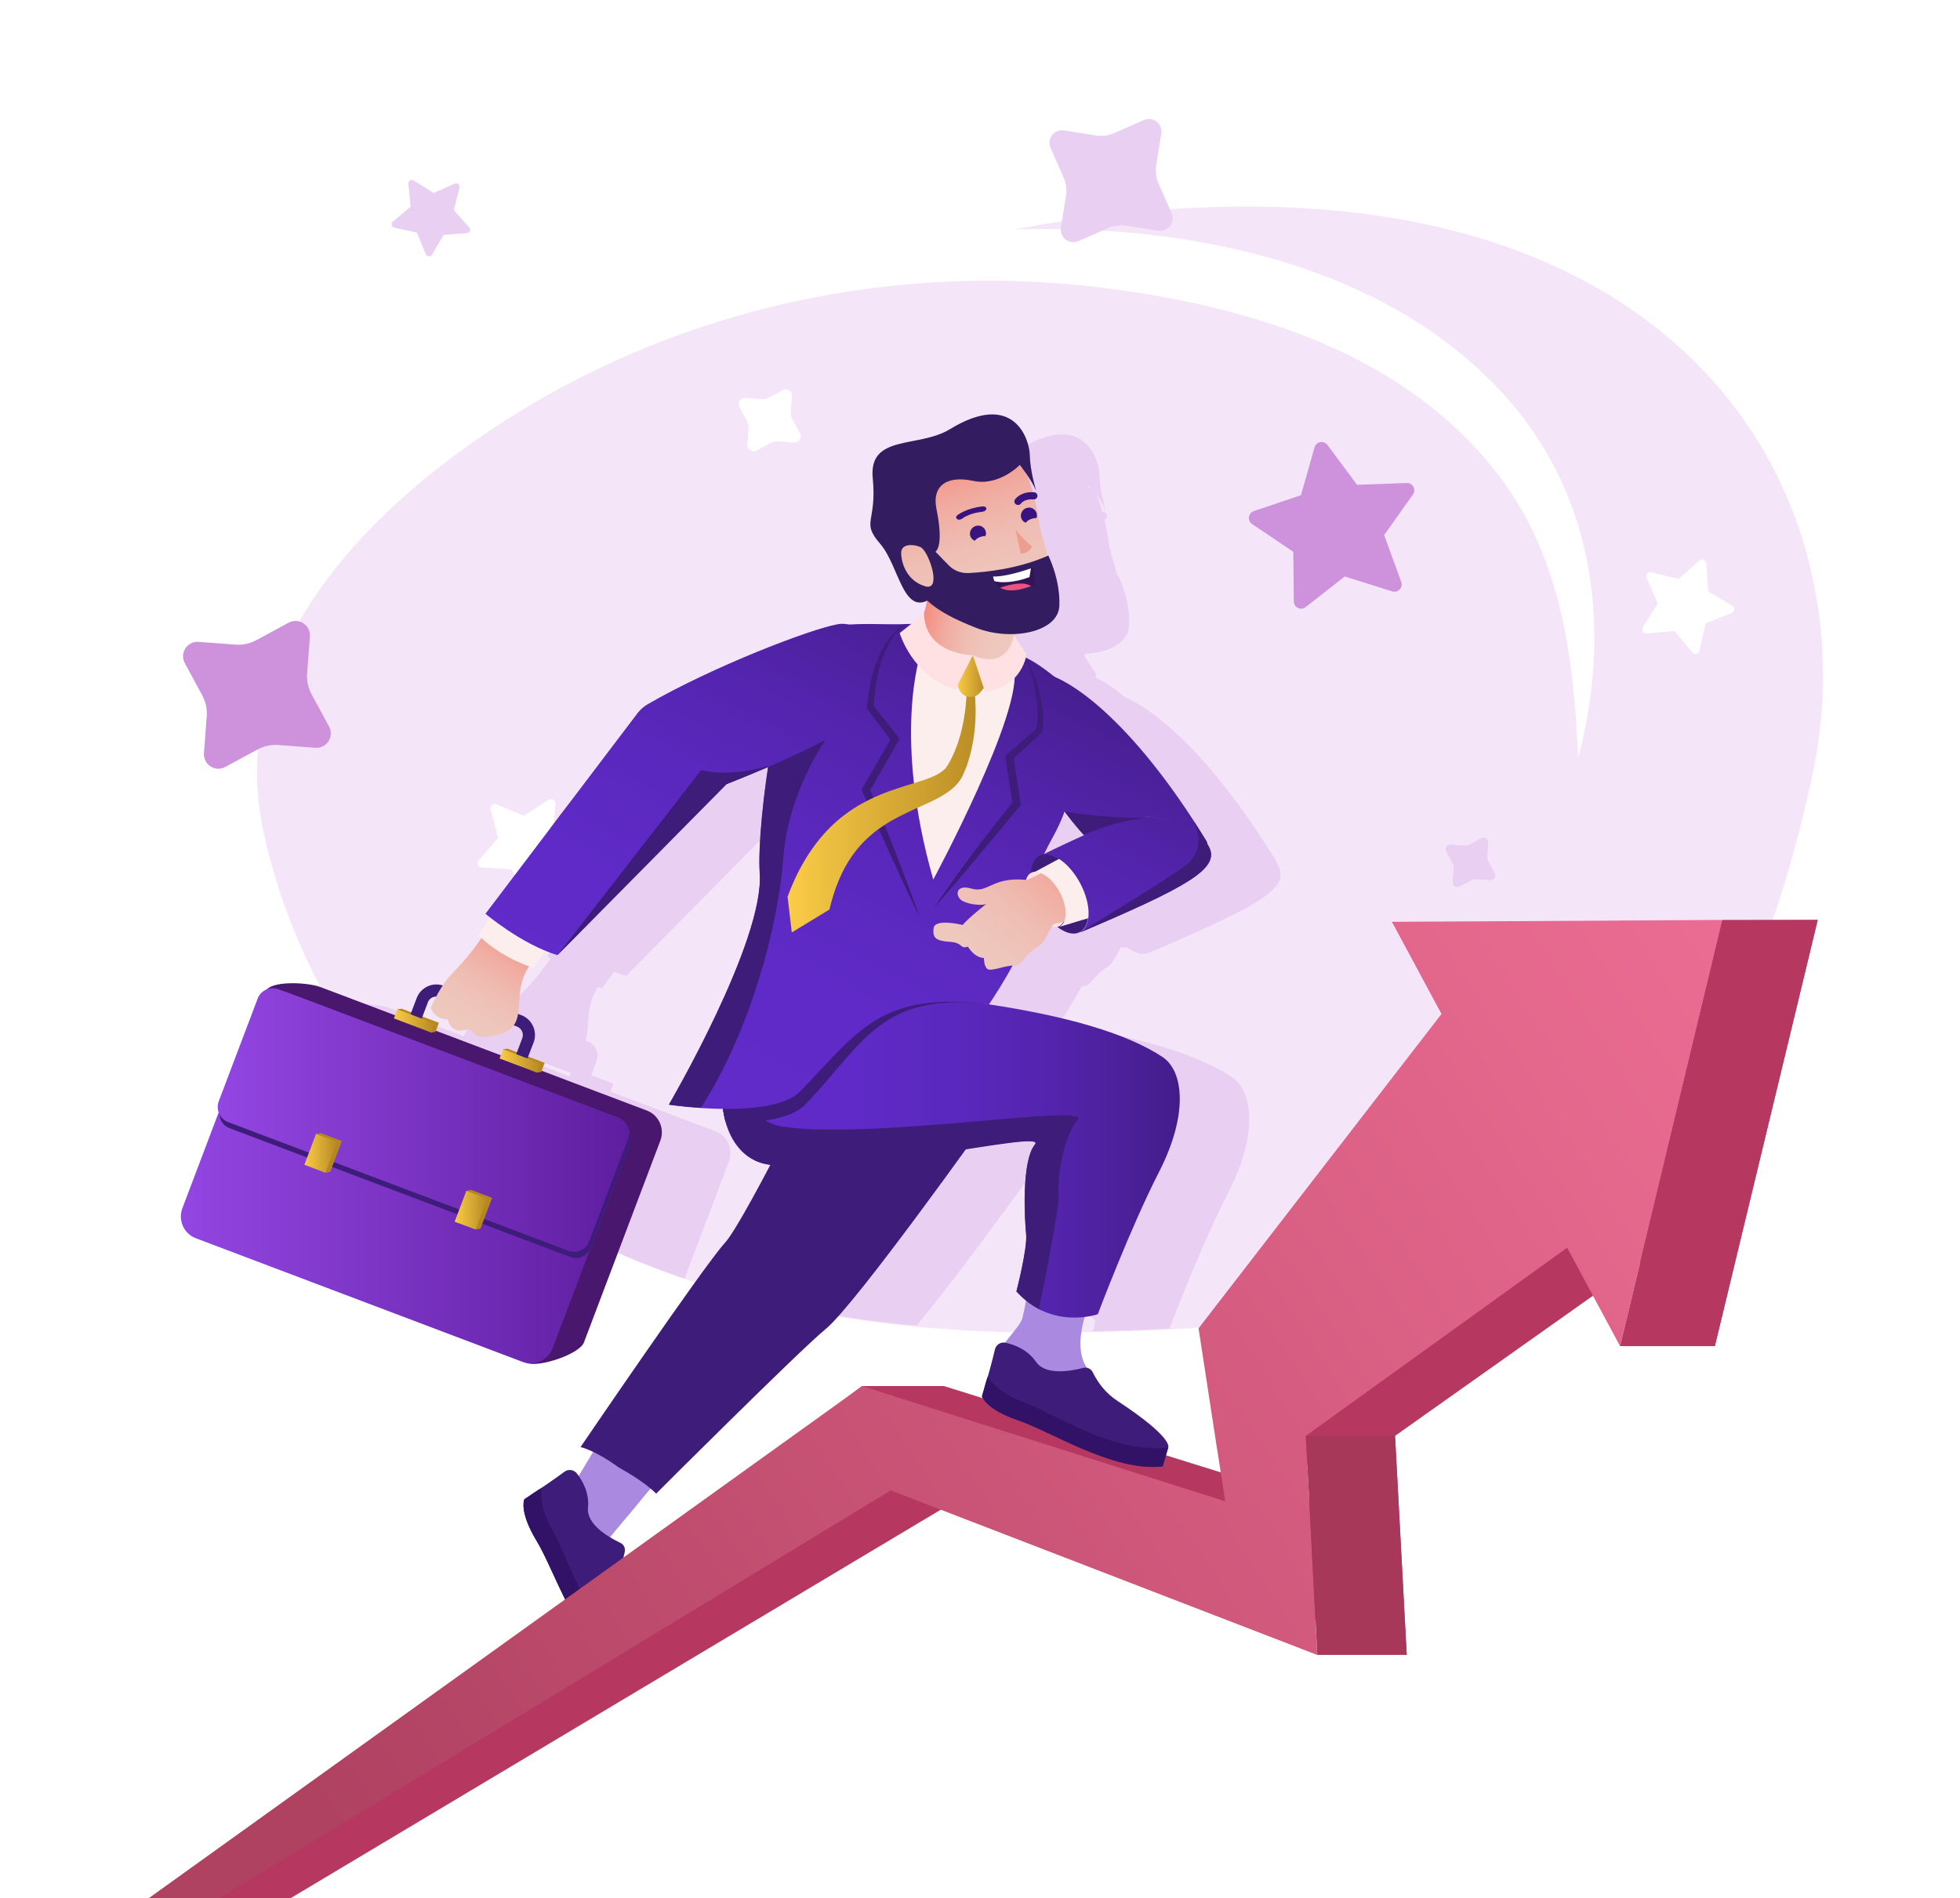 <?xml version="1.0" encoding="utf-8"?>
<!-- Generator: Adobe Illustrator 15.0.2, SVG Export Plug-In . SVG Version: 6.00 Build 0)  -->
<!DOCTYPE svg PUBLIC "-//W3C//DTD SVG 1.1//EN" "http://www.w3.org/Graphics/SVG/1.1/DTD/svg11.dtd">
<svg version="1.1" id="Layer_1" xmlns="http://www.w3.org/2000/svg" xmlns:xlink="http://www.w3.org/1999/xlink" x="0px" y="0px"
	 width="1208px" height="1170px" viewBox="0 0 1208 1170" style="enable-background:new 0 0 1208 1170;" xml:space="preserve">
<style type="text/css">
<![CDATA[
	.st0{fill:#AA8AE0;}
	.st1{fill:#49176E;}
	.st2{fill:#E9537F;}
	.st3{fill:#E9CFF1;}
	.st4{fill:#B63760;}
	.st5{fill:#B6871E;}
	.st6{fill:#B7B3B8;}
	.st7{fill:#ED9D8D;}
	.st8{fill:#F4E6F8;}
	.st9{fill:url(#SVGID_1_);}
	.st10{fill:url(#SVGID_2_);}
	.st11{fill:url(#SVGID_3_);}
	.st12{fill:url(#SVGID_4_);}
	.st13{fill:url(#SVGID_5_);}
	.st14{fill:url(#SVGID_6_);}
	.st15{fill:url(#SVGID_7_);}
	.st16{fill:url(#SVGID_8_);}
	.st17{fill:url(#SVGID_9_);}
	.st18{fill:#FCEEEC;}
	.st19{fill:#FFE0E3;}
	.st20{fill:#FFFFFF;}
	.st21{fill:#CE92DD;}
	.st22{fill:#321266;}
	.st23{fill:#331D60;}
	.st24{fill:#341355;}
	.st25{fill:#39147E;}
	.st26{fill:url(#SVGID_10_);}
	.st27{fill:url(#SVGID_11_);}
	.st28{fill:url(#SVGID_12_);}
	.st29{fill:url(#SVGID_13_);}
	.st30{fill:url(#SVGID_14_);}
	.st31{fill:url(#SVGID_15_);}
	.st32{fill:url(#SVGID_16_);}
	.st33{fill:url(#SVGID_17_);}
	.st34{fill:url(#SVGID_18_);}
	.st35{fill:url(#SVGID_19_);}
	.st36{fill:url(#SVGID_20_);}
	.st37{fill:url(#SVGID_21_);}
	.st38{fill:url(#SVGID_22_);}
	.st39{fill:#3E1C7A;}
	.st40{fill:#A8385A;}
]]>
</style>
<rect x="0" class="st20" width="1208" height="1170"/>
<g>
	<path class="st8" d="M1116.6,479.9C1053.2,769.7,904.1,821.3,642,821.3c-262.2,0-435.8-115.5-479.2-306.6
		c-21.2-93.4,36.1-177.9,131.4-244.1C408,191.7,547.5,159.8,684.7,178c92.6,12.3,180.5,41.9,235.8,110.9
		c41.7,52,49.2,114.5,52.2,178.4c20.2-76.9,11.3-159-43-220.9C858.6,165.3,739.4,138,625,141.4c5.6-1,11.3-2,16.9-3
		C1023.7,75,1157,295.7,1116.6,479.9z"/>
	<g>
		<path class="st3" d="M664.7,148.6l18.1-8c3.6-1.6,7.6-2.1,11.4-1.5l19.6,3.1c6.1,1,10.8-5.2,8.3-10.8l-8-18.1
			c-1.6-3.6-2.1-7.6-1.5-11.4l3.1-19.6c1-6.1-5.2-10.8-10.8-8.3l-18.1,8c-3.6,1.6-7.6,2.1-11.4,1.5l-19.6-3.1
			c-6.1-1-10.8,5.2-8.3,10.8l8,18.1c1.6,3.6,2.1,7.6,1.5,11.4l-3.1,19.6C652.9,146.3,659,151,664.7,148.6z"/>
		<path class="st21" d="M810.2,275.7l-8.4,29.5l-29,9.8c-3.5,1.2-4.2,5.9-1.1,8l25.4,17.1l0.3,30.6c0,3.7,4.4,5.8,7.3,3.5l24.1-18.9
			l29.2,9.2c3.6,1.1,6.9-2.3,5.6-5.9l-10.5-28.8l17.7-25c2.2-3.1-0.1-7.3-3.8-7.1l-30.6,1.1l-18.3-24.6
			C815.9,271.3,811.2,272.1,810.2,275.7z"/>
		<path class="st20" d="M338.2,493l-15.4,9.8l-16.8-7.1c-2.1-0.9-4.2,1-3.6,3.2l4.6,17.6L295,530.3c-1.5,1.7-0.4,4.3,1.9,4.4
			l18.2,1.1l9.4,15.6c1.2,1.9,4,1.7,4.8-0.4l6.7-17l17.8-4.1c2.2-0.5,2.8-3.3,1.1-4.7l-14.1-11.6l1.6-18.2
			C342.5,493.3,340,491.8,338.2,493z"/>
		<path class="st3" d="M251.7,113.1l1.4,14.3l-11,9.2c-1.3,1.1-0.8,3.3,0.9,3.7l14,3.1l5.4,13.3c0.7,1.6,2.9,1.8,3.8,0.3l7.3-12.3
			l14.3-1c1.7-0.1,2.6-2.2,1.4-3.5l-9.5-10.7l3.5-13.9c0.4-1.7-1.3-3.1-2.9-2.4l-13.1,5.7l-12.1-7.6
			C253.5,110.2,251.6,111.4,251.7,113.1z"/>
		<path class="st20" d="M1047.4,345.5l-12.9,11.4l-16.7-4.2c-2-0.5-3.8,1.5-2.9,3.5l6.8,15.8l-9.2,14.6c-1.1,1.8,0.3,4.1,2.4,3.9
			l17.1-1.6l11,13.2c1.3,1.6,4,1,4.4-1.1l3.8-16.8l16-6.4c2-0.8,2.2-3.5,0.4-4.5l-14.8-8.8l-1.2-17.2
			C1051.4,345.2,1049,344.1,1047.4,345.5z"/>
		<path class="st21" d="M138.8,472.7l20-10.8c4-2.1,8.4-3.1,12.9-2.7l22.6,1.7c7,0.5,11.9-6.9,8.5-13.1l-10.8-20
			c-2.1-4-3.1-8.4-2.7-12.9l1.7-22.6c0.5-7-6.9-11.9-13.1-8.5l-20,10.8c-4,2.1-8.4,3.1-12.9,2.7l-22.6-1.7c-7-0.5-11.9,6.9-8.5,13.1
			l10.8,20c2.1,4,3.1,8.4,2.7,12.9l-1.7,22.6C125.2,471.2,132.6,476.1,138.8,472.7z"/>
		<path class="st20" d="M466.2,277.7l8.4-4.5c1.7-0.9,3.5-1.3,5.4-1.1l9.5,0.7c2.9,0.2,5-2.9,3.6-5.5l-4.5-8.4
			c-0.9-1.7-1.3-3.5-1.2-5.4l0.7-9.5c0.2-2.9-2.9-5-5.5-3.6l-8.4,4.5c-1.7,0.9-3.5,1.3-5.4,1.1l-9.5-0.7c-2.9-0.2-5,2.9-3.6,5.5
			l4.5,8.4c0.9,1.7,1.3,3.5,1.1,5.4l-0.7,9.5C460.5,277.1,463.6,279.1,466.2,277.7z"/>
		<path class="st3" d="M899.7,546.4l6.7-3.6c1.3-0.7,2.8-1,4.3-0.9l7.6,0.6c2.4,0.2,4-2.3,2.9-4.4l-3.6-6.7c-0.7-1.3-1-2.8-0.9-4.3
			l0.6-7.6c0.2-2.4-2.3-4-4.4-2.9l-6.7,3.6c-1.3,0.7-2.8,1-4.3,0.9l-7.6-0.6c-2.4-0.2-4,2.3-2.9,4.4l3.6,6.7c0.7,1.3,1,2.8,0.9,4.3
			l-0.6,7.6C895.1,545.9,897.6,547.5,899.7,546.4z"/>
	</g>
	<g>
		<path class="st3" d="M910.3,664.4l-0.4,0.5L796,812.2c140.9-20.3,235.6-80.2,292-232.3l-29.5,0.2l-158.3,1l30.6,56.8l-10,12.9
			L910.3,664.4z"/>
		<g>
			<path class="st3" d="M206.7,622.7c-0.2,0.1-0.5,0.2-0.7,0.3c45.6,75.7,119.1,132.2,215.9,165.1l27.4-72.3
				c2.8-7.4-0.9-15.7-8.3-18.5l-64.8-24.5l1.9-4.9l-13.7-5.2l3.3-8.8c1.8-4.8-0.6-10.2-5.4-12l-1.5-0.6c3-8.3-0.4-20.5,7.7-33
				c0.8,0.3,1.7,0.6,2.5,0.9c0,0,3.5-5,7.7-10.3c2.4,1,4.8,1.9,7.2,2.6l52.4-53l51.8-52.4c0,0,0.5-0.2,1.4-0.5c0,0,0,0,0.1,0
				c0.1,0,0.2-0.1,0.3-0.1c0.1,0,0.2-0.1,0.2-0.1c0.1,0,0.2-0.1,0.3-0.1c0.1,0,0.2-0.1,0.3-0.1c0.1-0.1,0.2-0.1,0.3-0.1
				c0.1,0,0.1-0.1,0.2-0.1c0.3-0.1,0.5-0.2,0.8-0.3c0.1,0,0.2-0.1,0.3-0.1c0.1,0,0.3-0.1,0.4-0.1c0.1-0.1,0.3-0.1,0.5-0.2
				c0.1-0.1,0.2-0.1,0.4-0.2c0.1-0.1,0.3-0.1,0.5-0.2c0.1-0.1,0.3-0.1,0.4-0.2c0.2-0.1,0.5-0.2,0.7-0.3c0.1-0.1,0.2-0.1,0.3-0.1
				c0.3-0.1,0.5-0.2,0.8-0.3c0.2-0.1,0.3-0.1,0.5-0.2c0.2-0.1,0.3-0.1,0.5-0.2c0.2-0.1,0.4-0.1,0.6-0.2c0.2-0.1,0.4-0.1,0.5-0.2
				c0.2-0.1,0.4-0.1,0.5-0.2c0.2-0.1,0.4-0.2,0.7-0.3c0.3-0.1,0.5-0.2,0.8-0.3c0.3-0.1,0.6-0.2,0.8-0.3c0.2-0.1,0.4-0.2,0.6-0.3
				c0.2-0.1,0.4-0.2,0.6-0.3c0.2-0.1,0.4-0.2,0.6-0.3c0.2-0.1,0.5-0.2,0.7-0.3c0.2-0.1,0.4-0.2,0.6-0.3c0.2-0.1,0.5-0.2,0.7-0.3
				c0.2-0.1,0.4-0.2,0.6-0.3c0.4-0.2,0.9-0.4,1.3-0.5c0.2-0.1,0.4-0.2,0.6-0.2c0.3-0.1,0.6-0.2,0.9-0.4c0.2-0.1,0.4-0.2,0.6-0.3
				c0.3-0.1,0.6-0.2,0.8-0.4c0.2-0.1,0.4-0.2,0.7-0.3c0.3-0.1,0.6-0.2,0.8-0.4c0.2-0.1,0.4-0.2,0.7-0.3c0.4-0.2,0.8-0.4,1.3-0.6
				c0.2-0.1,0.4-0.2,0.6-0.2c-0.2,1-0.3,2.1-0.5,3.1c0,0.1,0,0.1,0,0.2c-0.1,1-0.3,2-0.4,3.1c0,0.1,0,0.2,0,0.3c-0.1,1-0.3,2-0.4,3
				c0,0.1,0,0.2,0,0.3c-0.1,1-0.3,2-0.4,3c0,0.1,0,0.2,0,0.2c-0.6,4.3-1,8.5-1.5,12.6c0,0,0,0.1,0,0.1c-0.1,0.9-0.2,1.9-0.3,2.8
				c0,0.2,0,0.4-0.1,0.6c-0.1,0.8-0.2,1.6-0.2,2.3c0,0.2,0,0.5-0.1,0.7c-0.1,0.7-0.1,1.4-0.2,2.1c0,0.3,0,0.5-0.1,0.8
				c-0.1,0.7-0.1,1.3-0.2,2c0,0.3,0,0.5-0.1,0.8c-0.1,0.7-0.1,1.3-0.1,2c0,0.2,0,0.5-0.1,0.7c0,0.7-0.1,1.4-0.1,2.1
				c0,0.2,0,0.4,0,0.6c-0.1,1.8-0.2,3.4-0.3,5.1c0,0.1,0,0.3,0,0.4c0,0.7-0.1,1.3-0.1,2c0,0.2,0,0.5,0,0.7c0,0.5,0,1,0,1.5
				c0,0.3,0,0.6,0,0.8c0,0.4,0,0.9,0,1.4c0,0.3,0,0.6,0,0.8c0,0.4,0,0.8,0,1.2v2c0,0.3,0,0.5,0,0.8c0,0.4,0,0.8,0,1.1
				c0,0.2,0,0.5,0,0.7c0,0.4,0,0.8,0,1.2c0,0.2,0,0.4,0,0.5c0,0.6,0.1,1.1,0.1,1.6c0.1,1.3,0.1,2.7,0.1,4.1
				c-0.7,44.1-56.1,138.7-56.1,138.7s0.3,0,0.8,0.1c0,0,0,0,0,0c0.2,0,0.4,0,0.6,0.1h0c0.2,0,0.5,0.1,0.8,0.1h0
				c0.3,0,0.6,0.1,0.9,0.1c0,0,0.1,0,0.1,0c0.7,0.1,1.4,0.2,2.2,0.3c0,0,0.1,0,0.1,0c0.8,0.1,1.8,0.2,2.8,0.3c0,0,0.1,0,0.2,0
				c1,0.1,2.1,0.2,3.2,0.3c0.1,0,0.1,0,0.2,0c0.5,0.1,1.1,0.1,1.6,0.1c0.1,0,0.1,0,0.2,0c0.6,0,1.2,0.1,1.9,0.2c0,0,0.1,0,0.1,0
				c0.6,0,1.2,0.1,1.8,0.1c0.1,0,0.2,0,0.3,0c4.7,0.3,10,0.6,15.6,0.7c0.1,0.4,0.1,0.9,0.2,1.3c0.1,0.5,0.2,1,0.2,1.5
				c0,0.1,0,0.2,0.1,0.3c0.1,0.5,0.2,1,0.3,1.5c0,0,0,0.1,0,0.1c0.2,1.1,0.5,2.1,0.7,3.1l0,0c1.8,6.8,4.9,12.8,9.1,17.4
				c4.2,4.6,9.7,7.8,16.2,8.9c0.8,0.1,1.5,0.3,2.3,0.4c-12.1,23-23.2,42.9-28,48c-3,3.3-9.6,12-17.9,23.5
				c29.4,7.1,60.5,12.2,93.4,15.3c20.6-24.5,54.7-71.1,73-96.4c25-3.9,43.1-6.7,43-3.8c0,0.2-0.1,0.5-0.4,0.8
				c-8.4,10.3-6.3,46.4-5.4,55.4c0.9,9-6,35.1-6,35.1c0.6,0.7,1.3,1.4,2,2.1c0.2,0.2,0.5,0.4,0.7,0.7c0.4,0.4,0.8,0.8,1.3,1.2
				c0.3,0.3,0.6,0.5,0.9,0.8c0.4,0.3,0.7,0.6,1.1,0.9c0,0,0.1,0.1,0.1,0.1c-0.4,2.3-0.9,4.5-1.3,6.5c16.1-0.3,31.7-0.8,46.9-1.6
				c4.8-12.4,21.4-55,36.6-84.5c17.8-34.9,15.2-61.7,2-70.5c-24.9-16.6-67-26.4-106.9-32.5c0,0,8-11.8,14.4-23.7c0.3,0,0.6,0,0.9,0
				c4.5,0.6,5.6-5.8,13.9-11.1c5.6-3.6,6.5-8.6,9.3-12.9c1.4,0.4,2.7,0.5,3.9,0.2c4.9,3.8,10,5.1,13.8,3.1c0,0,0,0,0,0
				c0.3-0.1,0.6-0.3,0.9-0.4c4.4-1.9,8.7-3.7,12.7-5.4c2-0.9,3.9-1.7,5.7-2.5c3.5-1.5,6.7-3,9.9-4.4c1.4-0.6,2.7-1.2,4-1.8
				c30.3-13.7,44.3-22.4,47-30.5c0.1-0.4,0.3-0.8,0.3-1.2c0.4-2,0.1-4-0.8-6.1c0-0.1-0.1-0.2-0.1-0.3c-0.1-0.3-0.3-0.6-0.5-0.9
				c-0.2-0.4-0.4-0.8-0.7-1.1c0-0.3-0.1-0.6-0.2-0.9c0,0,0,0,0,0c-0.1-0.3-0.2-0.6-0.4-0.9c-0.1-0.1-0.2-0.3-0.2-0.4
				c-0.6-1-1.2-2-1.8-2.9c-0.6-0.9-1.1-1.8-1.7-2.7c-0.1-0.2-0.2-0.3-0.3-0.5c-36-57.2-68.9-85.7-89.2-94.5c-7.4-6-12.5-9.4-18-12.1
				c0.3-1.2,0.4-2,0.4-2l-7.3-11.1c0.1-0.5,0.3-0.9,0.4-1.4c14.4-0.7,26.7-6.7,27.2-17.3c0.8-16.4-6.8-31.1-6.8-31.1
				c-0.2,0.1-0.3,0.1-0.5,0.2c-2.3-8.4-5-16.9-5.4-21c-0.4-4.1-1.4-8.9-2.6-13.8c0.9-0.2,1.7-1,1.7-2c0.1-1.2-0.8-2.3-2-2.4
				c-0.3,0-0.6,0-0.9,0c-0.8-2.9-1.7-5.8-2.6-8.3c-0.4-1.2-0.9-2.2-1.5-3.3c2.2,3.1,4.7,7.1,6.3,10.8c0,0-3.7-12.2-3.9-21.9
				c-0.2-9.8-9.8-40.2-49.2-16.1c-19.3,11.8-50.3,2.8-47.5,30.3s-7.4,26.5,4.6,40.4c11.2,12.8,13.8,42.1,28.8,35
				c-0.6,2.9-1.2,5.6-2,8l-7.8,6.2c-1,0-1.9,0-2.8,0c-10.2,0.6-23.3-0.5-35.9,0.4c-2.3-0.5-4.5-0.6-6.4-0.2
				c-17.1,3.1-77.3,26.2-117.4,49.4c-2.4,1.4-4.5,3.3-6.2,5.5L393,508.2c-3.8,4.7-7.8,10-11.9,15.7l-39.6,52.2c0,0,1,0.8,2.7,2.1
				l-6.8,11c0,0,0.6,0.7,1.7,1.8c-13.5,19.4-18.9,20.4-25.9,32.5c-4.4-0.9-9,1.5-10.6,5.8l-3.3,8.8l-9.4-3.5l-2.6,0.4l-1.4,3.7
				l-46.3-17.5C232.7,618.6,212.1,617.1,206.7,622.7z M691.7,527.9c2.5-4.6,4.8-9.6,6.7-14.9c0,0,0,0.1,0.1,0.1
				c2.7,3.8,5.7,7.4,8,10.1c2.3,2.7,3.9,4.4,3.9,4.4c-10.7,4.8-20.7,9.6-24.5,11.5C687.6,535.7,689.5,532,691.7,527.9z M685.7,539.6
				C685.7,539.6,685.7,539.6,685.7,539.6C685.7,539.6,685.7,539.6,685.7,539.6C685.6,539.6,685.7,539.6,685.7,539.6z M670.8,299.5
				c0,0,0.9,1.1,2.1,2.8c-0.8-0.9-1.6-1.7-2.5-2.4C670.7,299.6,670.8,299.5,670.8,299.5z M311.8,646.2l40,15.1l-0.8,2.1l-40-15.1
				L311.8,646.2z"/>
		</g>
	</g>
	<g>
		<path class="st0" d="M425.8,896.4c0,0-19.9,14.6-28.1,24.9c-9,11.3-18.1,21.3-23.6,28.7c-5.4,7.4-50.9,19.9-31.8-15
			c20.4-37.4,45.2-75,45.2-75L425.8,896.4z"/>
		<path class="st39" d="M607.8,690.9c0,0-80.8,113.7-99.1,128.4c-14.8,12-103.9,100.8-104.3,101.3c0,0,0,0,0,0
			c-7.8-7.9-22.1-15.6-23-16.1c0,0,0,0,0,0c-14.8-10.8-23.6-12.6-23.6-12.6s76.2-112,89-125.9c12.8-13.9,71.3-133.7,71.3-133.7
			l88.4-17.3L607.8,690.9z"/>
		<g>
			<path class="st39" d="M390.8,1022l-10.1,6.7c-25.3-16.6-39-61-50-79.1c-11-18.1-7.6-25.6-7.5-25.6c11-7.1,19-12.7,24.7-16.9
				c2.4-1.8,5.8-1.3,7.7,1.1c3.4,4.4,7.7,11.9,6.8,21c-1,10.1,11.9,17.9,19.9,21.7c2.2,1,3.3,3.4,2.7,5.8
				c-1.8,7.2-2.2,15.2,0.3,23.4C397.4,1020.1,390.8,1022,390.8,1022z"/>
			<g>
				<path class="st22" d="M340.6,943.3c10,17.8,21.4,59.4,50.2,78.8l-10.1,6.7c-25.3-16.6-39-61-50-79.1c-11-18.1-7.5-25.6-7.5-25.6
					c3.6-2.3,7.1-5.2,10.5-6.9C333.3,919.9,332.6,929.1,340.6,943.3z"/>
			</g>
		</g>
	</g>
	<g>
		<g>
			<g>
				<polygon class="st4" points="1023.7,769 1015.2,775 1010.9,778 981.8,798.6 859.8,885 867,1020 810.7,998.7 599.8,918.6 
					579.8,930.5 179,1170 125.3,1170 378.6,973 510,870.9 531.3,854.3 581.8,854.3 623.1,867.2 752.4,907.5 806.9,924.5 
					809.3,925.3 805.7,902.3 792.7,818.7 911.4,667.6 911.8,667.1 922.6,653.3 945.4,624.3 1016.4,755.4 				"/>
			</g>
			<g>
				<polygon class="st4" points="1120.3,567 913.8,568.2 857.9,568.2 1056.9,829.7 				"/>
			</g>
		</g>
		<g>
			<linearGradient id="SVGID_1_" gradientUnits="userSpaceOnUse" x1="1093.47" y1="664.487" x2="253.078" y2="1207.646">
				<stop  offset="3.968250e-003" style="stop-color:#EB6C92"/>
				<stop  offset="1" style="stop-color:#AF4161"/>
			</linearGradient>
			<polygon class="st9" points="965.9,769 804.8,885 805.7,902.3 806.9,924.5 810.7,998.7 811.7,1016.5 811.8,1020 618.7,945.5 
				579.8,930.5 549,918.6 244,1103.9 135.1,1170 91.6,1170 375.3,966.4 515,866.1 531.3,854.3 573.1,867.6 755.1,925.3 752.4,907.5 
				749.6,889.8 738.7,818.7 888.4,625 889,624.3 910.3,664.4 911.8,667.1 966,769 			"/>
			<linearGradient id="SVGID_2_" gradientUnits="userSpaceOnUse" x1="1076.913" y1="602.845" x2="126.915" y2="1216.843">
				<stop  offset="3.968250e-003" style="stop-color:#EB6C92"/>
				<stop  offset="1" style="stop-color:#AF4161"/>
			</linearGradient>
			<polygon class="st10" points="1061.6,567 857.9,568.2 998.5,829.7 			"/>
		</g>
		<polygon class="st40" points="811.9,1020 867,1020 859.8,885.1 804.8,885.1 		"/>
		<polygon class="st4" points="998.5,829.7 1056.9,829.7 1120.3,567 1061.6,567 		"/>
	</g>
	<g>
		<path class="st1" d="M324.8,840.1l-184.7-80.6c-7.4-2.8-11.1-11.1-8.3-18.5l31.6-129.6c2.8-7.4,26.5-5.9,33.9-3.1l201.4,76.2
			c7.4,2.8,11.1,11.1,8.3,18.5l-47.1,124.4C357.1,834.7,332.2,842.9,324.8,840.1z"/>
		<linearGradient id="SVGID_3_" gradientUnits="userSpaceOnUse" x1="111.48" y1="725.674" x2="388.586" y2="725.674">
			<stop  offset="0" style="stop-color:#9346E2"/>
			<stop  offset="1" style="stop-color:#5E1E9F"/>
		</linearGradient>
		<path class="st11" d="M322.1,839.4l-201.4-76.2c-7.4-2.8-11.1-11.1-8.3-18.5l47.1-124.4c2.8-7.4,11.1-11.1,18.5-8.3l201.4,76.2
			c7.4,2.8,11.1,11.1,8.3,18.5L340.6,831C337.8,838.4,329.5,842.2,322.1,839.4z"/>
		<path class="st39" d="M351.3,774.7l-209.7-79.3c-5.1-1.9-7.7-7.6-5.8-12.8l24-63.3c1.9-5.1,7.6-7.7,12.8-5.8l209.7,79.3
			c5.1,1.9,7.7,7.6,5.8,12.8L364,769C362.1,774.1,356.4,776.7,351.3,774.7z"/>
		<linearGradient id="SVGID_4_" gradientUnits="userSpaceOnUse" x1="134.273" y1="690.304" x2="387.709" y2="690.304">
			<stop  offset="0" style="stop-color:#9346E2"/>
			<stop  offset="1" style="stop-color:#5E1E9F"/>
		</linearGradient>
		<path class="st12" d="M350.3,770.9l-209.7-79.3c-5.1-1.9-7.7-7.6-5.8-12.8l24-63.3c1.9-5.1,7.6-7.7,12.8-5.8L381.3,689
			c5.1,1.9,7.7,7.6,5.8,12.8l-24,63.3C361.2,770.3,355.5,772.8,350.3,770.9z"/>
		<g>
			<polygon class="st5" points="203.5,722.3 200.5,722.8 190.6,717.4 194.8,698.9 197.8,698.4 210.7,703.3 			"/>
			<polygon class="st5" points="296.1,757.3 293.1,757.8 283.2,752.5 287.4,734 290.4,733.4 303.3,738.3 			"/>
		</g>
		<g>
			<linearGradient id="SVGID_5_" gradientUnits="userSpaceOnUse" x1="187.612" y1="710.871" x2="207.678" y2="710.871">
				<stop  offset="0" style="stop-color:#FACC47"/>
				<stop  offset="0.996" style="stop-color:#B68924"/>
			</linearGradient>
			<polygon class="st13" points="200.5,722.8 187.6,717.9 194.8,698.9 207.7,703.8 			"/>
			<linearGradient id="SVGID_6_" gradientUnits="userSpaceOnUse" x1="280.196" y1="745.904" x2="300.262" y2="745.904">
				<stop  offset="0" style="stop-color:#FACC47"/>
				<stop  offset="0.996" style="stop-color:#B68924"/>
			</linearGradient>
			<polygon class="st14" points="293.1,757.8 280.2,753 287.4,734 300.3,738.8 			"/>
		</g>
		<polygon class="st5" points="268.4,636 265.8,636.4 245.4,627.3 244.9,622.1 247.5,621.7 270.5,630.4 		"/>
		<polygon class="st5" points="333.6,660.7 331,661.1 310.6,652 310.1,646.7 312.7,646.3 335.7,655.1 		"/>
		<g>
			<path class="st39" d="M324.4,654.1l-6.9-2.6l4.4-11.6c1.1-2.9-0.4-6.1-3.3-7.2l-47.7-18.1c-1.4-0.5-2.9-0.5-4.3,0.1
				c-1.4,0.6-2.4,1.7-2.9,3.1l-4.4,11.6l-6.9-2.6l4.4-11.6c1.2-3.3,3.7-5.8,6.8-7.3c3.2-1.4,6.7-1.5,10-0.3l47.7,18.1
				c6.7,2.5,10.1,10.1,7.6,16.8L324.4,654.1z"/>
		</g>
		<linearGradient id="SVGID_7_" gradientUnits="userSpaceOnUse" x1="242.779" y1="629.241" x2="267.938" y2="629.241">
			<stop  offset="0" style="stop-color:#FACC47"/>
			<stop  offset="0.996" style="stop-color:#B68924"/>
		</linearGradient>
		<polygon class="st15" points="265.8,636.4 242.8,627.7 244.9,622.1 267.9,630.8 		"/>
		<linearGradient id="SVGID_8_" gradientUnits="userSpaceOnUse" x1="307.94" y1="653.898" x2="333.098" y2="653.898">
			<stop  offset="0" style="stop-color:#FACC47"/>
			<stop  offset="0.996" style="stop-color:#B68924"/>
		</linearGradient>
		<polygon class="st16" points="331,661.1 307.9,652.4 310.1,646.7 333.1,655.4 		"/>
	</g>
	<g>
		<linearGradient id="SVGID_9_" gradientUnits="userSpaceOnUse" x1="545.493" y1="743.238" x2="708.494" y2="427.237">
			<stop  offset="0" style="stop-color:#602BCA"/>
			<stop  offset="0.287" style="stop-color:#5F2AC7"/>
			<stop  offset="0.517" style="stop-color:#5A28BD"/>
			<stop  offset="0.726" style="stop-color:#5324AC"/>
			<stop  offset="0.923" style="stop-color:#491F94"/>
			<stop  offset="1" style="stop-color:#441C89"/>
		</linearGradient>
		<path class="st17" d="M638.2,414.2c17.8,0.2,59.3,28.8,105.3,104.1c5.9,9.6-31,33.8-51,18.9C638.7,497.3,606,413.9,638.2,414.2z"
			/>
		<g>
			<path class="st0" d="M673.7,798c0,0-16.5,32.8-1.5,47.9c14.6,14.6-7.7,47.3-26.9,34.5c-19.1-12.7-31.4-38.3-30.8-44.1
				c0.5-5.8,14.3-18.3,15.7-24.1c1.4-5.8,4.9-24.6,4.9-24.6S675.6,787.9,673.7,798z"/>
			<g>
				<path class="st39" d="M720,892.2l-3.4,11.6c-30,3.6-69-21.6-89.1-28.4c-20-6.8-22.3-14.7-22.3-14.8c3.9-12.5,6.4-22,8-28.9
					c0.7-2.9,3.6-4.8,6.6-4.1c5.4,1.2,13.5,4.2,18.7,11.7c5.7,8.4,20.6,6,29.2,3.8c2.3-0.6,4.7,0.5,5.8,2.7
					c3.2,6.6,8.1,13,15.3,17.7C723.8,886.5,720,892.2,720,892.2z"/>
				<g>
					<path class="st22" d="M630.9,864.2c19.1,7.2,54.6,31.7,89.1,28l-3.4,11.6c-30,3.6-69-21.6-89.1-28.4
						c-20.1-6.8-22.3-14.8-22.3-14.8c1.3-4.1,2.1-8.5,3.6-12.1C610.2,851,615.6,858.5,630.9,864.2z"/>
				</g>
			</g>
			<linearGradient id="SVGID_10_" gradientUnits="userSpaceOnUse" x1="445.117" y1="710.671" x2="727.134" y2="710.671">
				<stop  offset="0" style="stop-color:#602BCA"/>
				<stop  offset="0.287" style="stop-color:#5F2AC7"/>
				<stop  offset="0.517" style="stop-color:#5A28BD"/>
				<stop  offset="0.726" style="stop-color:#5324AC"/>
				<stop  offset="0.923" style="stop-color:#491F94"/>
				<stop  offset="1" style="stop-color:#441C89"/>
			</linearGradient>
			<path class="st26" d="M524,609.6c41.7,3.8,146.4,11.2,192.5,41.9c13.2,8.8,15.8,35.6-2,70.5c-17.9,34.9-37.9,88-37.9,88
				s-28.5,10.1-50.2-14.1c0,0,6.8-26.1,6-35.1c-0.9-9-3-45.1,5.4-55.4s-115,21-165.4,12.1C426.9,709.5,434.6,601.5,524,609.6z"/>
			<path class="st39" d="M452.1,645.6c-3.3,18.9,9.2,45.5,29.7,48.7c54.3,8.6,191.8-14.6,182.5-4.1c-9.3,10.5-12.6,36.1-11.8,45.2
				c0.8,9.1-12.1,70.9-12.1,70.9c0.5,0.5,0.9,0.9,1.4,1.3c-5.2-2.5-10.4-6.2-15.3-11.6c0,0,6.8-26.1,6-35.1c-0.9-9-3-45.1,5.4-55.4
				S522.7,727,472.4,717.6C445.9,712.6,437.4,672.1,452.1,645.6z"/>
		</g>
		<path class="st39" d="M447.1,691.3c16.9,0.9,39.3-0.3,49.5-10.8c34.9-36.2,46.1-69.9,112.9-61.4c-34-5.2-66.4-7.7-85.5-9.4
			C460.1,603.8,438,657.3,447.1,691.3z"/>
		<linearGradient id="SVGID_11_" gradientUnits="userSpaceOnUse" x1="455.085" y1="696.602" x2="618.084" y2="380.604">
			<stop  offset="0" style="stop-color:#602BCA"/>
			<stop  offset="0.287" style="stop-color:#5F2AC7"/>
			<stop  offset="0.517" style="stop-color:#5A28BD"/>
			<stop  offset="0.726" style="stop-color:#5324AC"/>
			<stop  offset="0.923" style="stop-color:#491F94"/>
			<stop  offset="1" style="stop-color:#441C89"/>
		</linearGradient>
		<path class="st27" d="M649.4,515c-17,30.8-16.8,43.1-17.6,60c-0.5,12.1-22.3,44.1-22.3,44.1c-66.8-8.6-81,17.1-116,53.3
			c-17.5,18.2-81.3,8.5-81.3,8.5s59-100.8,56-142.8c-2.2-30.5,12.8-136.8,29.7-146.6c16.9-9.9,43.4-5.9,60.9-6.9
			c16.9-0.9,43.1,9.5,49.4,11.7c24,8.2,27.5,8.8,48.2,26.2C670.3,434.1,666.5,484.2,649.4,515z"/>
		<path class="st39" d="M508.8,456.1L488.5,443l-10.5,3.2c-6.8,34.3-10.9,74.8-9.7,91.8c3,42.1-56,142.8-56,142.8s8.3,1.3,19.7,2
			l0,0c30.4-47.1,47.6-111.9,50.7-153.4S508.8,456.1,508.8,456.1z"/>
		<path class="st18" d="M567.4,402.9c0,0-17.5,50.5,7.8,139.2c0,0,56.1-104.1,49.7-130.6C613.6,364.9,567.4,402.9,567.4,402.9z"/>
		<linearGradient id="SVGID_12_" gradientUnits="userSpaceOnUse" x1="284.481" y1="647.702" x2="329.147" y2="574.369">
			<stop  offset="0" style="stop-color:#EEC9BF"/>
			<stop  offset="0.277" style="stop-color:#EEC6BC"/>
			<stop  offset="0.498" style="stop-color:#EFBCB2"/>
			<stop  offset="0.7" style="stop-color:#F1ACA1"/>
			<stop  offset="0.89" style="stop-color:#F39589"/>
			<stop  offset="1" style="stop-color:#F48478"/>
		</linearGradient>
		<path class="st28" d="M390.2,463.7c-19.4,4.8-45.6,33.1-76.8,87.7c-31.3,54.8-34.8,40.4-47.9,69.8c0,0,2.4,7.1,10.4,7.1
			c0,0,1.7,8.7,10.2,6.6c8.5-2.1,2,8.5,22,2.5c20-6,4.6-25.3,19.9-44.5c15.3-19.2,66.1-67.3,73.7-78.3
			C409.4,503.5,407.3,459.4,390.2,463.7z"/>
		
			<linearGradient id="SVGID_13_" gradientUnits="userSpaceOnUse" x1="-1271.676" y1="536.452" x2="-1353.28" y2="500.626" gradientTransform="matrix(-0.484 -0.875 -0.875 0.484 254.97 -943.326)">
			<stop  offset="0" style="stop-color:#FF627B"/>
			<stop  offset="1" style="stop-color:#FFAE5A"/>
		</linearGradient>
		<path class="st29" d="M543,405.3c-12.2-14.3-10.7-30.3-62.5-8.1c-25.8,11-76.5,29.7-93.6,52c-15.9,20.6-36.6,44.7-35,52.3
			c3.7,18.4,16.3,47.9,22.7,42.3c28-24.2,67.3-58,73.1-60.5c21.3-9.1,44.5-20,44.5-20S564,430,543,405.3z"/>
		<path class="st18" d="M295,576.4c0,0,10.9,12.5,33.6,20.1c0,0,12.3-17.2,17.8-21.7l-39.1-18L295,576.4z"/>
		<linearGradient id="SVGID_14_" gradientUnits="userSpaceOnUse" x1="348.638" y1="641.695" x2="511.638" y2="325.695">
			<stop  offset="0" style="stop-color:#602BCA"/>
			<stop  offset="0.287" style="stop-color:#5F2AC7"/>
			<stop  offset="0.517" style="stop-color:#5A28BD"/>
			<stop  offset="0.726" style="stop-color:#5324AC"/>
			<stop  offset="0.923" style="stop-color:#491F94"/>
			<stop  offset="1" style="stop-color:#441C89"/>
		</linearGradient>
		<path class="st30" d="M299.2,563.2c0,0,22.1,18.7,44.3,25.5l104.2-105.4c0,0,65.2-24.9,93.4-47s-7-54.8-24.6-51.6
			c-17.1,3-77.3,26.2-117.4,49.4c-2.4,1.4-4.5,3.3-6.2,5.5L299.2,563.2z"/>
		
			<linearGradient id="SVGID_15_" gradientUnits="userSpaceOnUse" x1="-1388.135" y1="379.066" x2="-1327.331" y2="379.066" gradientTransform="matrix(-0.98 -0.199 -0.199 0.98 -657.358 -264.853)">
			<stop  offset="0" style="stop-color:#EEC9BF"/>
			<stop  offset="0.277" style="stop-color:#EEC6BC"/>
			<stop  offset="0.498" style="stop-color:#EFBCB2"/>
			<stop  offset="0.7" style="stop-color:#F1ACA1"/>
			<stop  offset="0.89" style="stop-color:#F39589"/>
			<stop  offset="1" style="stop-color:#F48478"/>
		</linearGradient>
		<path class="st31" d="M575.5,333.8c0,0-1.4,29.2-6.1,44.5c-4.2,14-8.5,35.7,31.5,35.7c30.3,0,28.2-51.4,28.2-51.4L575.5,333.8z"/>
		<linearGradient id="SVGID_16_" gradientUnits="userSpaceOnUse" x1="621.124" y1="388.788" x2="584.124" y2="275.288">
			<stop  offset="0" style="stop-color:#EEC9BF"/>
			<stop  offset="0.277" style="stop-color:#EEC6BC"/>
			<stop  offset="0.498" style="stop-color:#EFBCB2"/>
			<stop  offset="0.7" style="stop-color:#F1ACA1"/>
			<stop  offset="0.89" style="stop-color:#F39589"/>
			<stop  offset="1" style="stop-color:#F48478"/>
		</linearGradient>
		<path class="st32" d="M633.9,295c2.8,8,5.5,18.7,6.4,26.5c0.8,7.8,10,31.3,8.3,40.6c-1.7,9.3-4.3,22.3-29.4,22.4
			c-25.1,0-37.8-9.5-47.8-26c-10.1-16.5-15.5-35.3-14.4-40.7c1.1-5.4,3.4-28.2,29.5-34.1C610.6,278.2,629.2,281.6,633.9,295z"/>
		<path class="st23" d="M572.5,335.9l12.2,12.5c3.2,3.3,7.6,5,12.1,4.8c10.6-0.5,31-2.6,49.3-10.8c0,0,7.5,14.7,6.8,31.1
			c-0.8,16.4-30.1,21.8-51.2,13.5c-21.1-8.3-33.2-16-39.9-29.9c-6.7-13.9-6.4-27.2-6.4-27.2L572.5,335.9z"/>
		<path class="st7" d="M625.9,326.3c0,0,5.2,6.8,10.2,10.5c0,0-1.8,4.3-7,4.5L625.9,326.3z"/>
		<g>
			<path class="st25" d="M591.8,320.2c-0.7,0.2-1.4,0.1-1.9-0.3c-0.8-0.6-0.8-1.6,0.1-2.3c0.2-0.2,5.5-4.4,15.7-5.5
				c1.2-0.1,2.2,0.5,2.2,1.4c0,0.9-1,1.7-2.2,1.9c-8.3,0.8-12.5,4.1-12.7,4.3C592.6,319.9,592.2,320.1,591.8,320.2z"/>
		</g>
		<g>
			<path class="st25" d="M627.9,311.2c-0.6,0.1-1.2,0-1.8-0.4c-1-0.7-1.2-2-0.5-3c0.1-0.2,3.6-5.1,11.8-4.4c1.2,0.1,2.1,1.2,2,2.4
				s-1.2,2.1-2.4,2c-5.5-0.5-7.7,2.4-7.8,2.6C628.9,310.8,628.4,311.1,627.9,311.2z"/>
		</g>
		<g>
			<path class="st24" d="M636.9,349.6c-0.2,4,1,10.7,1,10.7c-0.7,0.3-1.5,0.6-2.3,0.9c-10.2,3.9-16,3-19.2,1c-1.8-1.1-2.8-2.7-3.4-4
				c-0.7-1.6-0.8-2.9-0.8-2.9c6.4,0.5,16.1-2.6,21.3-4.4C635.5,350.2,636.9,349.6,636.9,349.6z"/>
			<path class="st20" d="M635.4,350.3l-0.9,5.4c-9.6,3.6-17.7,3.6-21.6,2.5c-0.7-1.6-0.8-2.9-0.8-2.9
				C618.5,355.7,630.3,352.1,635.4,350.3z"/>
			<path class="st2" d="M635.6,361.2c-10.2,3.9-16,3-19.2,1c3.5-1.2,7.9-2.4,12-2.5C631.5,359.5,633.8,360.2,635.6,361.2z"/>
		</g>
		<g>
			<path class="st25" d="M600.7,333.3c1.1-1.3,2.7-2.3,4.7-2.7c0.7-0.2,1.3-0.2,2-0.2c0.3-0.9,0.4-2,0.1-3c-0.8-2.6-3.6-4.1-6.2-3.2
				c-2.6,0.8-4.1,3.6-3.3,6.2C598.4,331.7,599.5,332.7,600.7,333.3z"/>
		</g>
		<g>
			<path class="st25" d="M632.1,322.2c1.1-1.3,2.7-2.3,4.7-2.7c0.7-0.2,1.3-0.2,2-0.2c0.3-0.9,0.4-2,0.1-3c-0.8-2.6-3.6-4.1-6.2-3.2
				c-2.6,0.8-4.1,3.6-3.3,6.2C629.8,320.6,630.8,321.6,632.1,322.2z"/>
		</g>
		<path class="st23" d="M585.5,264.5c39.5-24.1,49,6.3,49.2,16.1c0.2,9.8,3.9,21.9,3.9,21.9c-3-7.2-10.1-15.9-10.1-15.9
			s-12.8,13.2-28.6,9.8c-18-3.8-25.3,4.4-22.8,16.9c7,34.6-5.9,28.1-7.3,26.2c-1.3-2-15.4-5.7-11.6,7c3,10,17.6,13.4,17.2,21.2
			c-18.7,14.7-20.8-18.5-32.9-32.5c-12.1-13.9-1.9-13-4.6-40.4C535.2,267.4,566.1,276.4,585.5,264.5z"/>
		<linearGradient id="SVGID_17_" gradientUnits="userSpaceOnUse" x1="582.614" y1="401.34" x2="545.615" y2="287.841">
			<stop  offset="0" style="stop-color:#EEC9BF"/>
			<stop  offset="0.277" style="stop-color:#EEC6BC"/>
			<stop  offset="0.498" style="stop-color:#EFBCB2"/>
			<stop  offset="0.7" style="stop-color:#F1ACA1"/>
			<stop  offset="0.89" style="stop-color:#F39589"/>
			<stop  offset="1" style="stop-color:#F48478"/>
		</linearGradient>
		<path class="st33" d="M568.1,337.7c-2.3-1.8-13.1-4-12.7,3.6c0.4,7.1,4.1,16.7,14.6,20C580.6,364.6,573,341.6,568.1,337.7z"/>
		
			<ellipse transform="matrix(0.467 0.884 -0.884 0.467 835.187 -283.981)" class="st39" cx="653.3" cy="551.1" rx="26.7" ry="14.2"/>
		
			<ellipse transform="matrix(0.467 0.884 -0.884 0.467 833.591 -274.293)" class="st19" cx="644.4" cy="554.6" rx="18.6" ry="9.9"/>
		<linearGradient id="SVGID_18_" gradientUnits="userSpaceOnUse" x1="610.037" y1="626.208" x2="690.537" y2="533.708">
			<stop  offset="0" style="stop-color:#EEC9BF"/>
			<stop  offset="0.277" style="stop-color:#EEC6BC"/>
			<stop  offset="0.498" style="stop-color:#EFBCB2"/>
			<stop  offset="0.7" style="stop-color:#F1ACA1"/>
			<stop  offset="0.89" style="stop-color:#F39589"/>
			<stop  offset="1" style="stop-color:#F48478"/>
		</linearGradient>
		<path class="st34" d="M631.3,543c22.9-8.8,55-35.3,67.8-39.3c12.8-3.9,54.2,11.3,45,26.3c-10.4,17.1-37.6,27-99,40.4L631.3,543z"
			/>
		<linearGradient id="SVGID_19_" gradientUnits="userSpaceOnUse" x1="583.395" y1="603.023" x2="663.895" y2="510.524">
			<stop  offset="0" style="stop-color:#EEC9BF"/>
			<stop  offset="0.277" style="stop-color:#EEC6BC"/>
			<stop  offset="0.498" style="stop-color:#EFBCB2"/>
			<stop  offset="0.7" style="stop-color:#F1ACA1"/>
			<stop  offset="0.89" style="stop-color:#F39589"/>
			<stop  offset="1" style="stop-color:#F48478"/>
		</linearGradient>
		<path class="st35" d="M632.4,542.3c-21.1-2-23.2,8.4-33.6,5.4c-10.4-3-10.1,5-5.7,7.5c4.3,2.5,12.5,3,14.7,2
			c0,0-10.6,8.3-14.5,12.9c0,0-17.1-4.3-17.9,2c-0.8,6.2,1.6,7.8,10.1,8.4c8.5,0.6,5.6,4.5,11.1,3c0,0,3.5,6.5,9.8,7
			c0,0-0.1,4.8,2.1,6.7c2.3,1.9,12-2.6,16.5-2c4.5,0.6,5.6-5.8,13.9-11.1c8.3-5.3,6.4-13.9,15.3-18.5
			C663,561.1,653.5,544.3,632.4,542.3z"/>
		<path class="st18" d="M653.2,550c-4.4-8.2-11.2-13.3-16-12.3v0l19.7-10.6l20.2,36.9l-24.6,7.4c0.2-0.1,0.4-0.2,0.6-0.3
			C658,568.5,658,559.1,653.2,550z"/>
		<linearGradient id="SVGID_20_" gradientUnits="userSpaceOnUse" x1="575.273" y1="758.599" x2="738.273" y2="442.599">
			<stop  offset="0" style="stop-color:#602BCA"/>
			<stop  offset="0.287" style="stop-color:#5F2AC7"/>
			<stop  offset="0.517" style="stop-color:#5A28BD"/>
			<stop  offset="0.726" style="stop-color:#5324AC"/>
			<stop  offset="0.923" style="stop-color:#491F94"/>
			<stop  offset="1" style="stop-color:#441C89"/>
		</linearGradient>
		<path class="st36" d="M665.7,574.7c6.9-3.7,7-17.2,0.1-30.2c-6.5-12.3-16.9-19.8-23.8-17.4c1.8-0.9,44.4-22,57-23.9
			c12.9-1.9,40.4,6.2,46.4,19.3C751.4,535.5,731.7,546.7,665.7,574.7z"/>
		<path class="st39" d="M558.9,384.5c-2.1,1.1-4,2.8-5.6,4.5c-0.4,0.4-0.8,0.9-1.2,1.4c-0.4,0.5-0.8,0.9-1.1,1.4c-0.7,1-1.4,1.9-2,3
			c-0.6,1-1.3,2-1.8,3.1c-0.5,1.1-1.1,2.1-1.6,3.2l-1.3,3.3c-0.4,1.1-0.8,2.3-1.1,3.4l-0.6,1.7c-0.2,0.6-0.3,1.2-0.5,1.7l-0.9,3.5
			c-0.3,1.2-0.4,2.3-0.7,3.5c-0.2,1.2-0.5,2.3-0.6,3.5c-0.3,2.4-0.6,4.7-0.9,7.1l-0.5,7.2l-0.4-1.4l7.7,9.7c2.6,3.2,5.2,6.5,7.7,9.8
			l1,1.3l-0.8,1.4l-8.9,15.6l-9,15.5l0.1-2.1c2.8,6.5,5.4,13.1,8.1,19.7c2.7,6.6,5.3,13.2,7.9,19.8c2.6,6.6,5.1,13.2,7.6,19.9
			c2.5,6.6,5,13.3,7.3,20c-3.2-6.4-6.2-12.8-9.2-19.2c-3-6.4-6-12.9-8.9-19.3c-2.9-6.5-5.8-12.9-8.7-19.4c-2.8-6.5-5.7-13-8.5-19.5
			l-0.5-1.1l0.6-1l8.9-15.6l9.1-15.5l0.2,2.6c-2.5-3.3-5-6.6-7.5-9.9l-7.5-9.9l-0.5-0.7l0.1-0.7l0.8-7.3c0.4-2.4,0.8-4.9,1.2-7.3
			c0.5-2.4,1.1-4.8,1.8-7.2l1.1-3.5c0.2-0.6,0.4-1.2,0.6-1.8l0.7-1.7c1.7-4.6,4.1-9,7-13c0.7-1,1.6-1.9,2.4-2.9
			c0.4-0.5,0.9-0.9,1.3-1.3c0.4-0.4,0.9-0.9,1.3-1.3C554.5,386.8,556.6,385.4,558.9,384.5z"/>
		<path class="st39" d="M632.4,405.3c1.8,3.4,3.4,6.9,4.8,10.6c1.4,3.6,2.5,7.3,3.5,11.1c0.9,3.8,1.6,7.7,2,11.6
			c0.3,3.9,0.3,7.9-0.2,11.9l-0.1,0.6l-0.5,0.5c-3,2.8-6,5.6-9.1,8.4l-9.1,8.4l0.8-2.1l2.3,14.3l1.1,7.2l1.1,7.2l0.2,1.1l-0.7,0.8
			l-13.1,15.8l-6.6,7.9l-6.6,7.9c-2.2,2.6-4.4,5.3-6.6,7.9l-6.6,7.8c-4.5,5.2-8.9,10.4-13.5,15.6c3.8-5.7,7.7-11.3,11.7-16.9
			c2-2.8,4-5.6,6-8.3c2-2.8,4.1-5.5,6.1-8.3l6.2-8.2l6.3-8.1c4.2-5.4,8.5-10.8,12.8-16.1l-0.5,1.9l-1.1-7.2l-1.1-7.2l-2.2-14.3
			l-0.2-1.3l1-0.8l9.4-8.1c3.1-2.7,6.3-5.4,9.4-8.1l-0.6,1.1c0.6-3.6,0.9-7.4,0.8-11.1c-0.1-3.8-0.5-7.5-1.1-11.3
			c-0.6-3.8-1.5-7.5-2.5-11.2c-0.5-1.9-1-3.7-1.6-5.5C633.7,408.9,633.1,407.1,632.4,405.3z"/>
		<path class="st6" d="M588.9,417.1c0,0,13.7,4.3,20.6,0.7c6.9-3.6-3.1-8.7-3.1-8.7l-6-3l-3.4-0.8L588.9,417.1z"/>
		<linearGradient id="SVGID_21_" gradientUnits="userSpaceOnUse" x1="485.394" y1="500.243" x2="611.766" y2="500.243">
			<stop  offset="0" style="stop-color:#FACC47"/>
			<stop  offset="0.996" style="stop-color:#B68924"/>
		</linearGradient>
		<path class="st37" d="M600.6,425.7c0.5,3.9,0.6,7.6,0.7,11.5c0,3.8-0.1,7.6-0.5,11.5c-0.7,7.7-2.2,15.3-4.8,22.9l-0.5,1.4
			l-0.6,1.4l-1.2,2.8c-0.1,0.2-0.2,0.4-0.3,0.7l-0.4,0.8l-0.9,1.6c-0.7,1-1.4,2-2.2,2.9c-3.2,3.6-7,6-10.5,8
			c-3.6,2-7.1,3.6-10.6,5.2c-3.4,1.5-6.8,3-10,4.6c-3.2,1.5-6.3,3.1-9.3,4.8c-3,1.7-5.8,3.6-8.5,5.5c-5.3,4-10,8.5-13.9,13.6
			c-7.9,10.2-12.8,22.6-15.9,35.7L488,574.7l-2.6-22c2.8-7.6,6.2-15.1,10.5-22.3c4.2-7.1,9.3-13.9,15.2-19.9
			c5.9-6,12.7-11.1,19.9-15.1c3.6-2,7.2-3.8,10.9-5.3c3.7-1.6,7.4-2.9,11-4.1c7.3-2.5,14.5-4.3,20.7-6.8c3.1-1.2,5.8-2.7,7.8-4.4
			c0.5-0.4,0.9-0.9,1.4-1.3l0.5-0.7l0.3-0.4c0.1-0.1,0.2-0.4,0.3-0.5l1.3-2.2l0.6-1.1l0.6-1.2c3.1-6.2,5.3-12.9,6.8-19.9
			c0.8-3.5,1.3-7.1,1.8-10.6c0.4-3.6,0.7-7.3,0.7-10.7L600.6,425.7z"/>
		<linearGradient id="SVGID_22_" gradientUnits="userSpaceOnUse" x1="590.056" y1="417.092" x2="607.888" y2="417.092">
			<stop  offset="0" style="stop-color:#FACC47"/>
			<stop  offset="0.996" style="stop-color:#B68924"/>
		</linearGradient>
		<path class="st38" d="M590.1,415.1v6.2c0,1.3,0.3,2.5,1,3.6l0.6,1c1.2,2.1,3.3,3.4,5.7,3.6l0.4,0c2.3,0.2,4.6-0.7,6.1-2.5l2.3-2.7
			c1.4-1.6,2-3.7,1.7-5.7l-1.1-7.7c-0.5-3.3-3.1-5.9-6.4-6.2c-0.2,0-0.4,0-0.7-0.1c-3.2-0.4-6.4,1.3-7.6,4.3l-1.4,3.4
			C590.2,413.3,590.1,414.2,590.1,415.1z"/>
		<path class="st19" d="M569.5,378.3l-15,11.9c0,0,7.9,26.9,34.3,34.8l10.8-21.2C599.4,403.9,570.3,403.6,569.5,378.3z"/>
		<path class="st19" d="M625,391.6l7.7,11.6c0,0-2.4,20.3-25.6,23.2l-7.5-22.5C599.4,403.9,620,414.3,625,391.6z"/>
		<path class="st39" d="M473.1,472.9c0.3-0.6,0.5-0.9,0.5-0.9s-22.5,7.4-41.5,2.7l-88.5,114l104.2-105.4
			C447.7,483.3,458.4,479.2,473.1,472.9z"/>
		<path class="st39" d="M656.2,500.2c0,0,21.1,4,50.5,3.8c0,0-18.9,1.5-38.7,10.7C668.1,514.7,661.7,507.8,656.2,500.2z"/>
		<path class="st39" d="M665.7,574.7c66-28,85.7-39.2,79.7-52.2c-0.4-0.8-0.8-1.5-1.3-2.3c-0.1-0.6-0.3-1.3-0.6-1.8
			c-2.7-4.4-5.4-8.7-8-12.8c0.2,0.4,9.7,17.4-5.5,28.3c-14.2,10.3-57.6,36.6-63.6,40.3C666.2,574.4,666,574.5,665.7,574.7
			L665.7,574.7z"/>
	</g>
</g>
</svg>
